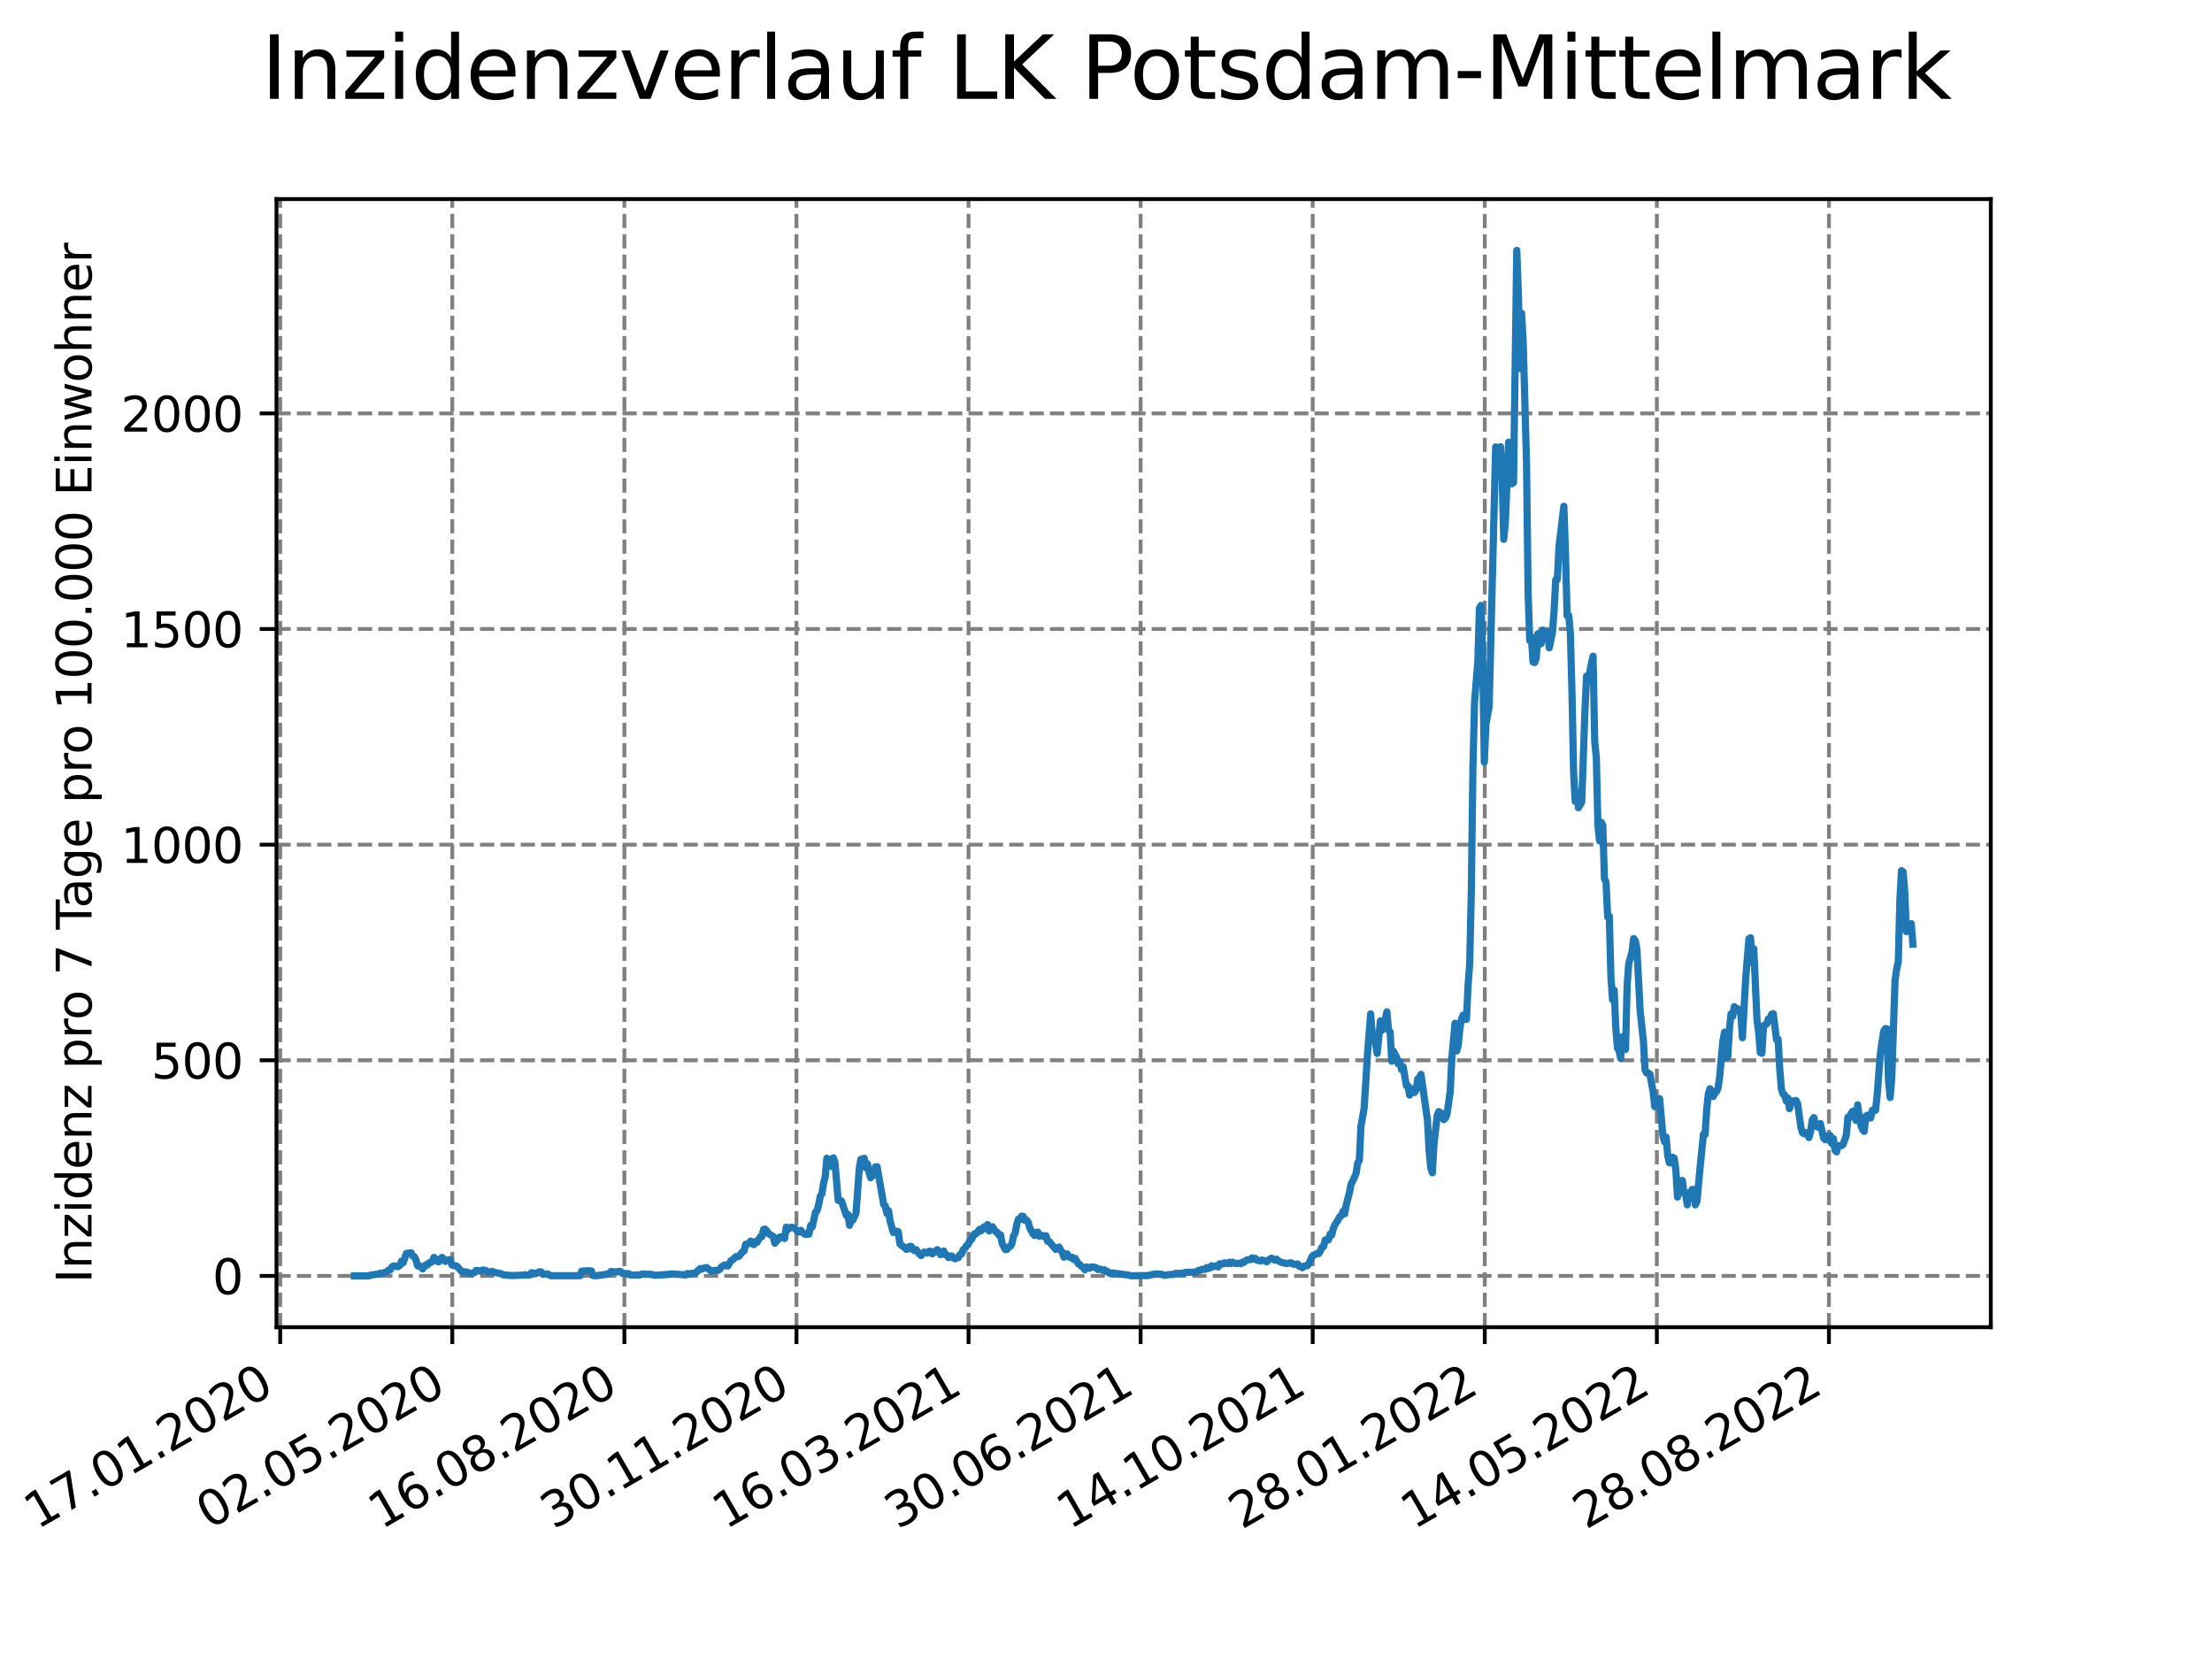 <?xml version="1.0" encoding="utf-8" standalone="no"?>
<!DOCTYPE svg PUBLIC "-//W3C//DTD SVG 1.1//EN"
  "http://www.w3.org/Graphics/SVG/1.1/DTD/svg11.dtd">
<svg xmlns:xlink="http://www.w3.org/1999/xlink" width="460.8pt" height="345.6pt" viewBox="0 0 460.8 345.6" xmlns="http://www.w3.org/2000/svg" version="1.1">
 <defs>
  <style type="text/css">*{stroke-linejoin: round; stroke-linecap: butt}</style>
 </defs>
 <g id="figure_1">
  <g id="patch_1">
   <path d="M 0 345.6 
L 460.8 345.6 
L 460.8 0 
L 0 0 
z
" style="fill: #ffffff"/>
  </g>
  <g id="axes_1">
   <g id="patch_2">
    <path d="M 57.6 276.48 
L 414.72 276.48 
L 414.72 41.472 
L 57.6 41.472 
z
" style="fill: #ffffff"/>
   </g>
   <g id="matplotlib.axis_1">
    <g id="xtick_1">
     <g id="line2d_1">
      <path d="M 58.375 276.48 
L 58.375 41.472 
" clip-path="url(#p94dbc2391d)" style="fill: none; stroke-dasharray: 2.96,1.28; stroke-dashoffset: 0; stroke: #808080; stroke-width: 0.8"/>
     </g>
     <g id="line2d_2">
      <defs>
       <path id="m04dbd9a370" d="M 0 0 
L 0 3.5 
" style="stroke: #000000; stroke-width: 0.8"/>
      </defs>
      <g>
       <use xlink:href="#m04dbd9a370" x="58.375" y="276.48" style="stroke: #000000; stroke-width: 0.8"/>
      </g>
     </g>
     <g id="text_1">
      <!-- 17.01.2020 -->
      <g transform="translate(7.75 318.689) rotate(-30) scale(0.1 -0.1)">
       <defs>
        <path id="DejaVuSans-31" d="M 794 531 
L 1825 531 
L 1825 4091 
L 703 3866 
L 703 4441 
L 1819 4666 
L 2450 4666 
L 2450 531 
L 3481 531 
L 3481 0 
L 794 0 
L 794 531 
z
" transform="scale(0.016)"/>
        <path id="DejaVuSans-37" d="M 525 4666 
L 3525 4666 
L 3525 4397 
L 1831 0 
L 1172 0 
L 2766 4134 
L 525 4134 
L 525 4666 
z
" transform="scale(0.016)"/>
        <path id="DejaVuSans-2e" d="M 684 794 
L 1344 794 
L 1344 0 
L 684 0 
L 684 794 
z
" transform="scale(0.016)"/>
        <path id="DejaVuSans-30" d="M 2034 4250 
Q 1547 4250 1301 3770 
Q 1056 3291 1056 2328 
Q 1056 1369 1301 889 
Q 1547 409 2034 409 
Q 2525 409 2770 889 
Q 3016 1369 3016 2328 
Q 3016 3291 2770 3770 
Q 2525 4250 2034 4250 
z
M 2034 4750 
Q 2819 4750 3233 4129 
Q 3647 3509 3647 2328 
Q 3647 1150 3233 529 
Q 2819 -91 2034 -91 
Q 1250 -91 836 529 
Q 422 1150 422 2328 
Q 422 3509 836 4129 
Q 1250 4750 2034 4750 
z
" transform="scale(0.016)"/>
        <path id="DejaVuSans-32" d="M 1228 531 
L 3431 531 
L 3431 0 
L 469 0 
L 469 531 
Q 828 903 1448 1529 
Q 2069 2156 2228 2338 
Q 2531 2678 2651 2914 
Q 2772 3150 2772 3378 
Q 2772 3750 2511 3984 
Q 2250 4219 1831 4219 
Q 1534 4219 1204 4116 
Q 875 4013 500 3803 
L 500 4441 
Q 881 4594 1212 4672 
Q 1544 4750 1819 4750 
Q 2544 4750 2975 4387 
Q 3406 4025 3406 3419 
Q 3406 3131 3298 2873 
Q 3191 2616 2906 2266 
Q 2828 2175 2409 1742 
Q 1991 1309 1228 531 
z
" transform="scale(0.016)"/>
       </defs>
       <use xlink:href="#DejaVuSans-31"/>
       <use xlink:href="#DejaVuSans-37" x="63.623"/>
       <use xlink:href="#DejaVuSans-2e" x="127.246"/>
       <use xlink:href="#DejaVuSans-30" x="159.033"/>
       <use xlink:href="#DejaVuSans-31" x="222.656"/>
       <use xlink:href="#DejaVuSans-2e" x="286.279"/>
       <use xlink:href="#DejaVuSans-32" x="318.066"/>
       <use xlink:href="#DejaVuSans-30" x="381.689"/>
       <use xlink:href="#DejaVuSans-32" x="445.312"/>
       <use xlink:href="#DejaVuSans-30" x="508.936"/>
      </g>
     </g>
    </g>
    <g id="xtick_2">
     <g id="line2d_3">
      <path d="M 94.222 276.48 
L 94.222 41.472 
" clip-path="url(#p94dbc2391d)" style="fill: none; stroke-dasharray: 2.96,1.28; stroke-dashoffset: 0; stroke: #808080; stroke-width: 0.8"/>
     </g>
     <g id="line2d_4">
      <g>
       <use xlink:href="#m04dbd9a370" x="94.222" y="276.48" style="stroke: #000000; stroke-width: 0.8"/>
      </g>
     </g>
     <g id="text_2">
      <!-- 02.05.2020 -->
      <g transform="translate(43.597 318.689) rotate(-30) scale(0.1 -0.1)">
       <defs>
        <path id="DejaVuSans-35" d="M 691 4666 
L 3169 4666 
L 3169 4134 
L 1269 4134 
L 1269 2991 
Q 1406 3038 1543 3061 
Q 1681 3084 1819 3084 
Q 2600 3084 3056 2656 
Q 3513 2228 3513 1497 
Q 3513 744 3044 326 
Q 2575 -91 1722 -91 
Q 1428 -91 1123 -41 
Q 819 9 494 109 
L 494 744 
Q 775 591 1075 516 
Q 1375 441 1709 441 
Q 2250 441 2565 725 
Q 2881 1009 2881 1497 
Q 2881 1984 2565 2268 
Q 2250 2553 1709 2553 
Q 1456 2553 1204 2497 
Q 953 2441 691 2322 
L 691 4666 
z
" transform="scale(0.016)"/>
       </defs>
       <use xlink:href="#DejaVuSans-30"/>
       <use xlink:href="#DejaVuSans-32" x="63.623"/>
       <use xlink:href="#DejaVuSans-2e" x="127.246"/>
       <use xlink:href="#DejaVuSans-30" x="159.033"/>
       <use xlink:href="#DejaVuSans-35" x="222.656"/>
       <use xlink:href="#DejaVuSans-2e" x="286.279"/>
       <use xlink:href="#DejaVuSans-32" x="318.066"/>
       <use xlink:href="#DejaVuSans-30" x="381.689"/>
       <use xlink:href="#DejaVuSans-32" x="445.312"/>
       <use xlink:href="#DejaVuSans-30" x="508.936"/>
      </g>
     </g>
    </g>
    <g id="xtick_3">
     <g id="line2d_5">
      <path d="M 130.07 276.48 
L 130.07 41.472 
" clip-path="url(#p94dbc2391d)" style="fill: none; stroke-dasharray: 2.96,1.28; stroke-dashoffset: 0; stroke: #808080; stroke-width: 0.8"/>
     </g>
     <g id="line2d_6">
      <g>
       <use xlink:href="#m04dbd9a370" x="130.07" y="276.48" style="stroke: #000000; stroke-width: 0.8"/>
      </g>
     </g>
     <g id="text_3">
      <!-- 16.08.2020 -->
      <g transform="translate(79.444 318.689) rotate(-30) scale(0.1 -0.1)">
       <defs>
        <path id="DejaVuSans-36" d="M 2113 2584 
Q 1688 2584 1439 2293 
Q 1191 2003 1191 1497 
Q 1191 994 1439 701 
Q 1688 409 2113 409 
Q 2538 409 2786 701 
Q 3034 994 3034 1497 
Q 3034 2003 2786 2293 
Q 2538 2584 2113 2584 
z
M 3366 4563 
L 3366 3988 
Q 3128 4100 2886 4159 
Q 2644 4219 2406 4219 
Q 1781 4219 1451 3797 
Q 1122 3375 1075 2522 
Q 1259 2794 1537 2939 
Q 1816 3084 2150 3084 
Q 2853 3084 3261 2657 
Q 3669 2231 3669 1497 
Q 3669 778 3244 343 
Q 2819 -91 2113 -91 
Q 1303 -91 875 529 
Q 447 1150 447 2328 
Q 447 3434 972 4092 
Q 1497 4750 2381 4750 
Q 2619 4750 2861 4703 
Q 3103 4656 3366 4563 
z
" transform="scale(0.016)"/>
        <path id="DejaVuSans-38" d="M 2034 2216 
Q 1584 2216 1326 1975 
Q 1069 1734 1069 1313 
Q 1069 891 1326 650 
Q 1584 409 2034 409 
Q 2484 409 2743 651 
Q 3003 894 3003 1313 
Q 3003 1734 2745 1975 
Q 2488 2216 2034 2216 
z
M 1403 2484 
Q 997 2584 770 2862 
Q 544 3141 544 3541 
Q 544 4100 942 4425 
Q 1341 4750 2034 4750 
Q 2731 4750 3128 4425 
Q 3525 4100 3525 3541 
Q 3525 3141 3298 2862 
Q 3072 2584 2669 2484 
Q 3125 2378 3379 2068 
Q 3634 1759 3634 1313 
Q 3634 634 3220 271 
Q 2806 -91 2034 -91 
Q 1263 -91 848 271 
Q 434 634 434 1313 
Q 434 1759 690 2068 
Q 947 2378 1403 2484 
z
M 1172 3481 
Q 1172 3119 1398 2916 
Q 1625 2713 2034 2713 
Q 2441 2713 2670 2916 
Q 2900 3119 2900 3481 
Q 2900 3844 2670 4047 
Q 2441 4250 2034 4250 
Q 1625 4250 1398 4047 
Q 1172 3844 1172 3481 
z
" transform="scale(0.016)"/>
       </defs>
       <use xlink:href="#DejaVuSans-31"/>
       <use xlink:href="#DejaVuSans-36" x="63.623"/>
       <use xlink:href="#DejaVuSans-2e" x="127.246"/>
       <use xlink:href="#DejaVuSans-30" x="159.033"/>
       <use xlink:href="#DejaVuSans-38" x="222.656"/>
       <use xlink:href="#DejaVuSans-2e" x="286.279"/>
       <use xlink:href="#DejaVuSans-32" x="318.066"/>
       <use xlink:href="#DejaVuSans-30" x="381.689"/>
       <use xlink:href="#DejaVuSans-32" x="445.312"/>
       <use xlink:href="#DejaVuSans-30" x="508.936"/>
      </g>
     </g>
    </g>
    <g id="xtick_4">
     <g id="line2d_7">
      <path d="M 165.917 276.48 
L 165.917 41.472 
" clip-path="url(#p94dbc2391d)" style="fill: none; stroke-dasharray: 2.96,1.28; stroke-dashoffset: 0; stroke: #808080; stroke-width: 0.8"/>
     </g>
     <g id="line2d_8">
      <g>
       <use xlink:href="#m04dbd9a370" x="165.917" y="276.48" style="stroke: #000000; stroke-width: 0.8"/>
      </g>
     </g>
     <g id="text_4">
      <!-- 30.11.2020 -->
      <g transform="translate(115.292 318.689) rotate(-30) scale(0.1 -0.1)">
       <defs>
        <path id="DejaVuSans-33" d="M 2597 2516 
Q 3050 2419 3304 2112 
Q 3559 1806 3559 1356 
Q 3559 666 3084 287 
Q 2609 -91 1734 -91 
Q 1441 -91 1130 -33 
Q 819 25 488 141 
L 488 750 
Q 750 597 1062 519 
Q 1375 441 1716 441 
Q 2309 441 2620 675 
Q 2931 909 2931 1356 
Q 2931 1769 2642 2001 
Q 2353 2234 1838 2234 
L 1294 2234 
L 1294 2753 
L 1863 2753 
Q 2328 2753 2575 2939 
Q 2822 3125 2822 3475 
Q 2822 3834 2567 4026 
Q 2313 4219 1838 4219 
Q 1578 4219 1281 4162 
Q 984 4106 628 3988 
L 628 4550 
Q 988 4650 1302 4700 
Q 1616 4750 1894 4750 
Q 2613 4750 3031 4423 
Q 3450 4097 3450 3541 
Q 3450 3153 3228 2886 
Q 3006 2619 2597 2516 
z
" transform="scale(0.016)"/>
       </defs>
       <use xlink:href="#DejaVuSans-33"/>
       <use xlink:href="#DejaVuSans-30" x="63.623"/>
       <use xlink:href="#DejaVuSans-2e" x="127.246"/>
       <use xlink:href="#DejaVuSans-31" x="159.033"/>
       <use xlink:href="#DejaVuSans-31" x="222.656"/>
       <use xlink:href="#DejaVuSans-2e" x="286.279"/>
       <use xlink:href="#DejaVuSans-32" x="318.066"/>
       <use xlink:href="#DejaVuSans-30" x="381.689"/>
       <use xlink:href="#DejaVuSans-32" x="445.312"/>
       <use xlink:href="#DejaVuSans-30" x="508.936"/>
      </g>
     </g>
    </g>
    <g id="xtick_5">
     <g id="line2d_9">
      <path d="M 201.764 276.48 
L 201.764 41.472 
" clip-path="url(#p94dbc2391d)" style="fill: none; stroke-dasharray: 2.96,1.28; stroke-dashoffset: 0; stroke: #808080; stroke-width: 0.8"/>
     </g>
     <g id="line2d_10">
      <g>
       <use xlink:href="#m04dbd9a370" x="201.764" y="276.48" style="stroke: #000000; stroke-width: 0.8"/>
      </g>
     </g>
     <g id="text_5">
      <!-- 16.03.2021 -->
      <g transform="translate(151.139 318.689) rotate(-30) scale(0.1 -0.1)">
       <use xlink:href="#DejaVuSans-31"/>
       <use xlink:href="#DejaVuSans-36" x="63.623"/>
       <use xlink:href="#DejaVuSans-2e" x="127.246"/>
       <use xlink:href="#DejaVuSans-30" x="159.033"/>
       <use xlink:href="#DejaVuSans-33" x="222.656"/>
       <use xlink:href="#DejaVuSans-2e" x="286.279"/>
       <use xlink:href="#DejaVuSans-32" x="318.066"/>
       <use xlink:href="#DejaVuSans-30" x="381.689"/>
       <use xlink:href="#DejaVuSans-32" x="445.312"/>
       <use xlink:href="#DejaVuSans-31" x="508.936"/>
      </g>
     </g>
    </g>
    <g id="xtick_6">
     <g id="line2d_11">
      <path d="M 237.611 276.48 
L 237.611 41.472 
" clip-path="url(#p94dbc2391d)" style="fill: none; stroke-dasharray: 2.96,1.28; stroke-dashoffset: 0; stroke: #808080; stroke-width: 0.8"/>
     </g>
     <g id="line2d_12">
      <g>
       <use xlink:href="#m04dbd9a370" x="237.611" y="276.48" style="stroke: #000000; stroke-width: 0.8"/>
      </g>
     </g>
     <g id="text_6">
      <!-- 30.06.2021 -->
      <g transform="translate(186.986 318.689) rotate(-30) scale(0.1 -0.1)">
       <use xlink:href="#DejaVuSans-33"/>
       <use xlink:href="#DejaVuSans-30" x="63.623"/>
       <use xlink:href="#DejaVuSans-2e" x="127.246"/>
       <use xlink:href="#DejaVuSans-30" x="159.033"/>
       <use xlink:href="#DejaVuSans-36" x="222.656"/>
       <use xlink:href="#DejaVuSans-2e" x="286.279"/>
       <use xlink:href="#DejaVuSans-32" x="318.066"/>
       <use xlink:href="#DejaVuSans-30" x="381.689"/>
       <use xlink:href="#DejaVuSans-32" x="445.312"/>
       <use xlink:href="#DejaVuSans-31" x="508.936"/>
      </g>
     </g>
    </g>
    <g id="xtick_7">
     <g id="line2d_13">
      <path d="M 273.459 276.48 
L 273.459 41.472 
" clip-path="url(#p94dbc2391d)" style="fill: none; stroke-dasharray: 2.96,1.28; stroke-dashoffset: 0; stroke: #808080; stroke-width: 0.8"/>
     </g>
     <g id="line2d_14">
      <g>
       <use xlink:href="#m04dbd9a370" x="273.459" y="276.48" style="stroke: #000000; stroke-width: 0.8"/>
      </g>
     </g>
     <g id="text_7">
      <!-- 14.10.2021 -->
      <g transform="translate(222.833 318.689) rotate(-30) scale(0.1 -0.1)">
       <defs>
        <path id="DejaVuSans-34" d="M 2419 4116 
L 825 1625 
L 2419 1625 
L 2419 4116 
z
M 2253 4666 
L 3047 4666 
L 3047 1625 
L 3713 1625 
L 3713 1100 
L 3047 1100 
L 3047 0 
L 2419 0 
L 2419 1100 
L 313 1100 
L 313 1709 
L 2253 4666 
z
" transform="scale(0.016)"/>
       </defs>
       <use xlink:href="#DejaVuSans-31"/>
       <use xlink:href="#DejaVuSans-34" x="63.623"/>
       <use xlink:href="#DejaVuSans-2e" x="127.246"/>
       <use xlink:href="#DejaVuSans-31" x="159.033"/>
       <use xlink:href="#DejaVuSans-30" x="222.656"/>
       <use xlink:href="#DejaVuSans-2e" x="286.279"/>
       <use xlink:href="#DejaVuSans-32" x="318.066"/>
       <use xlink:href="#DejaVuSans-30" x="381.689"/>
       <use xlink:href="#DejaVuSans-32" x="445.312"/>
       <use xlink:href="#DejaVuSans-31" x="508.936"/>
      </g>
     </g>
    </g>
    <g id="xtick_8">
     <g id="line2d_15">
      <path d="M 309.306 276.48 
L 309.306 41.472 
" clip-path="url(#p94dbc2391d)" style="fill: none; stroke-dasharray: 2.96,1.28; stroke-dashoffset: 0; stroke: #808080; stroke-width: 0.8"/>
     </g>
     <g id="line2d_16">
      <g>
       <use xlink:href="#m04dbd9a370" x="309.306" y="276.48" style="stroke: #000000; stroke-width: 0.8"/>
      </g>
     </g>
     <g id="text_8">
      <!-- 28.01.2022 -->
      <g transform="translate(258.681 318.689) rotate(-30) scale(0.1 -0.1)">
       <use xlink:href="#DejaVuSans-32"/>
       <use xlink:href="#DejaVuSans-38" x="63.623"/>
       <use xlink:href="#DejaVuSans-2e" x="127.246"/>
       <use xlink:href="#DejaVuSans-30" x="159.033"/>
       <use xlink:href="#DejaVuSans-31" x="222.656"/>
       <use xlink:href="#DejaVuSans-2e" x="286.279"/>
       <use xlink:href="#DejaVuSans-32" x="318.066"/>
       <use xlink:href="#DejaVuSans-30" x="381.689"/>
       <use xlink:href="#DejaVuSans-32" x="445.312"/>
       <use xlink:href="#DejaVuSans-32" x="508.936"/>
      </g>
     </g>
    </g>
    <g id="xtick_9">
     <g id="line2d_17">
      <path d="M 345.153 276.48 
L 345.153 41.472 
" clip-path="url(#p94dbc2391d)" style="fill: none; stroke-dasharray: 2.96,1.28; stroke-dashoffset: 0; stroke: #808080; stroke-width: 0.8"/>
     </g>
     <g id="line2d_18">
      <g>
       <use xlink:href="#m04dbd9a370" x="345.153" y="276.48" style="stroke: #000000; stroke-width: 0.8"/>
      </g>
     </g>
     <g id="text_9">
      <!-- 14.05.2022 -->
      <g transform="translate(294.528 318.689) rotate(-30) scale(0.1 -0.1)">
       <use xlink:href="#DejaVuSans-31"/>
       <use xlink:href="#DejaVuSans-34" x="63.623"/>
       <use xlink:href="#DejaVuSans-2e" x="127.246"/>
       <use xlink:href="#DejaVuSans-30" x="159.033"/>
       <use xlink:href="#DejaVuSans-35" x="222.656"/>
       <use xlink:href="#DejaVuSans-2e" x="286.279"/>
       <use xlink:href="#DejaVuSans-32" x="318.066"/>
       <use xlink:href="#DejaVuSans-30" x="381.689"/>
       <use xlink:href="#DejaVuSans-32" x="445.312"/>
       <use xlink:href="#DejaVuSans-32" x="508.936"/>
      </g>
     </g>
    </g>
    <g id="xtick_10">
     <g id="line2d_19">
      <path d="M 381 276.48 
L 381 41.472 
" clip-path="url(#p94dbc2391d)" style="fill: none; stroke-dasharray: 2.96,1.28; stroke-dashoffset: 0; stroke: #808080; stroke-width: 0.8"/>
     </g>
     <g id="line2d_20">
      <g>
       <use xlink:href="#m04dbd9a370" x="381" y="276.48" style="stroke: #000000; stroke-width: 0.8"/>
      </g>
     </g>
     <g id="text_10">
      <!-- 28.08.2022 -->
      <g transform="translate(330.375 318.689) rotate(-30) scale(0.1 -0.1)">
       <use xlink:href="#DejaVuSans-32"/>
       <use xlink:href="#DejaVuSans-38" x="63.623"/>
       <use xlink:href="#DejaVuSans-2e" x="127.246"/>
       <use xlink:href="#DejaVuSans-30" x="159.033"/>
       <use xlink:href="#DejaVuSans-38" x="222.656"/>
       <use xlink:href="#DejaVuSans-2e" x="286.279"/>
       <use xlink:href="#DejaVuSans-32" x="318.066"/>
       <use xlink:href="#DejaVuSans-30" x="381.689"/>
       <use xlink:href="#DejaVuSans-32" x="445.312"/>
       <use xlink:href="#DejaVuSans-32" x="508.936"/>
      </g>
     </g>
    </g>
   </g>
   <g id="matplotlib.axis_2">
    <g id="ytick_1">
     <g id="line2d_21">
      <path d="M 57.6 265.798 
L 414.72 265.798 
" clip-path="url(#p94dbc2391d)" style="fill: none; stroke-dasharray: 2.96,1.28; stroke-dashoffset: 0; stroke: #808080; stroke-width: 0.8"/>
     </g>
     <g id="line2d_22">
      <defs>
       <path id="m3bdb8d9989" d="M 0 0 
L -3.5 0 
" style="stroke: #000000; stroke-width: 0.8"/>
      </defs>
      <g>
       <use xlink:href="#m3bdb8d9989" x="57.6" y="265.798" style="stroke: #000000; stroke-width: 0.8"/>
      </g>
     </g>
     <g id="text_11">
      <!-- 0 -->
      <g transform="translate(44.237 269.597) scale(0.1 -0.1)">
       <use xlink:href="#DejaVuSans-30"/>
      </g>
     </g>
    </g>
    <g id="ytick_2">
     <g id="line2d_23">
      <path d="M 57.6 220.877 
L 414.72 220.877 
" clip-path="url(#p94dbc2391d)" style="fill: none; stroke-dasharray: 2.96,1.28; stroke-dashoffset: 0; stroke: #808080; stroke-width: 0.8"/>
     </g>
     <g id="line2d_24">
      <g>
       <use xlink:href="#m3bdb8d9989" x="57.6" y="220.877" style="stroke: #000000; stroke-width: 0.8"/>
      </g>
     </g>
     <g id="text_12">
      <!-- 500 -->
      <g transform="translate(31.512 224.677) scale(0.1 -0.1)">
       <use xlink:href="#DejaVuSans-35"/>
       <use xlink:href="#DejaVuSans-30" x="63.623"/>
       <use xlink:href="#DejaVuSans-30" x="127.246"/>
      </g>
     </g>
    </g>
    <g id="ytick_3">
     <g id="line2d_25">
      <path d="M 57.6 175.957 
L 414.72 175.957 
" clip-path="url(#p94dbc2391d)" style="fill: none; stroke-dasharray: 2.96,1.28; stroke-dashoffset: 0; stroke: #808080; stroke-width: 0.8"/>
     </g>
     <g id="line2d_26">
      <g>
       <use xlink:href="#m3bdb8d9989" x="57.6" y="175.957" style="stroke: #000000; stroke-width: 0.8"/>
      </g>
     </g>
     <g id="text_13">
      <!-- 1000 -->
      <g transform="translate(25.15 179.756) scale(0.1 -0.1)">
       <use xlink:href="#DejaVuSans-31"/>
       <use xlink:href="#DejaVuSans-30" x="63.623"/>
       <use xlink:href="#DejaVuSans-30" x="127.246"/>
       <use xlink:href="#DejaVuSans-30" x="190.869"/>
      </g>
     </g>
    </g>
    <g id="ytick_4">
     <g id="line2d_27">
      <path d="M 57.6 131.037 
L 414.72 131.037 
" clip-path="url(#p94dbc2391d)" style="fill: none; stroke-dasharray: 2.96,1.28; stroke-dashoffset: 0; stroke: #808080; stroke-width: 0.8"/>
     </g>
     <g id="line2d_28">
      <g>
       <use xlink:href="#m3bdb8d9989" x="57.6" y="131.037" style="stroke: #000000; stroke-width: 0.8"/>
      </g>
     </g>
     <g id="text_14">
      <!-- 1500 -->
      <g transform="translate(25.15 134.836) scale(0.1 -0.1)">
       <use xlink:href="#DejaVuSans-31"/>
       <use xlink:href="#DejaVuSans-35" x="63.623"/>
       <use xlink:href="#DejaVuSans-30" x="127.246"/>
       <use xlink:href="#DejaVuSans-30" x="190.869"/>
      </g>
     </g>
    </g>
    <g id="ytick_5">
     <g id="line2d_29">
      <path d="M 57.6 86.116 
L 414.72 86.116 
" clip-path="url(#p94dbc2391d)" style="fill: none; stroke-dasharray: 2.96,1.28; stroke-dashoffset: 0; stroke: #808080; stroke-width: 0.8"/>
     </g>
     <g id="line2d_30">
      <g>
       <use xlink:href="#m3bdb8d9989" x="57.6" y="86.116" style="stroke: #000000; stroke-width: 0.8"/>
      </g>
     </g>
     <g id="text_15">
      <!-- 2000 -->
      <g transform="translate(25.15 89.916) scale(0.1 -0.1)">
       <use xlink:href="#DejaVuSans-32"/>
       <use xlink:href="#DejaVuSans-30" x="63.623"/>
       <use xlink:href="#DejaVuSans-30" x="127.246"/>
       <use xlink:href="#DejaVuSans-30" x="190.869"/>
      </g>
     </g>
    </g>
    <g id="text_16">
     <!-- Inzidenz pro 7 Tage pro 100.000 Einwohner -->
     <g transform="translate(19.07 267.301) rotate(-90) scale(0.1 -0.1)">
      <defs>
       <path id="DejaVuSans-49" d="M 628 4666 
L 1259 4666 
L 1259 0 
L 628 0 
L 628 4666 
z
" transform="scale(0.016)"/>
       <path id="DejaVuSans-6e" d="M 3513 2113 
L 3513 0 
L 2938 0 
L 2938 2094 
Q 2938 2591 2744 2837 
Q 2550 3084 2163 3084 
Q 1697 3084 1428 2787 
Q 1159 2491 1159 1978 
L 1159 0 
L 581 0 
L 581 3500 
L 1159 3500 
L 1159 2956 
Q 1366 3272 1645 3428 
Q 1925 3584 2291 3584 
Q 2894 3584 3203 3211 
Q 3513 2838 3513 2113 
z
" transform="scale(0.016)"/>
       <path id="DejaVuSans-7a" d="M 353 3500 
L 3084 3500 
L 3084 2975 
L 922 459 
L 3084 459 
L 3084 0 
L 275 0 
L 275 525 
L 2438 3041 
L 353 3041 
L 353 3500 
z
" transform="scale(0.016)"/>
       <path id="DejaVuSans-69" d="M 603 3500 
L 1178 3500 
L 1178 0 
L 603 0 
L 603 3500 
z
M 603 4863 
L 1178 4863 
L 1178 4134 
L 603 4134 
L 603 4863 
z
" transform="scale(0.016)"/>
       <path id="DejaVuSans-64" d="M 2906 2969 
L 2906 4863 
L 3481 4863 
L 3481 0 
L 2906 0 
L 2906 525 
Q 2725 213 2448 61 
Q 2172 -91 1784 -91 
Q 1150 -91 751 415 
Q 353 922 353 1747 
Q 353 2572 751 3078 
Q 1150 3584 1784 3584 
Q 2172 3584 2448 3432 
Q 2725 3281 2906 2969 
z
M 947 1747 
Q 947 1113 1208 752 
Q 1469 391 1925 391 
Q 2381 391 2643 752 
Q 2906 1113 2906 1747 
Q 2906 2381 2643 2742 
Q 2381 3103 1925 3103 
Q 1469 3103 1208 2742 
Q 947 2381 947 1747 
z
" transform="scale(0.016)"/>
       <path id="DejaVuSans-65" d="M 3597 1894 
L 3597 1613 
L 953 1613 
Q 991 1019 1311 708 
Q 1631 397 2203 397 
Q 2534 397 2845 478 
Q 3156 559 3463 722 
L 3463 178 
Q 3153 47 2828 -22 
Q 2503 -91 2169 -91 
Q 1331 -91 842 396 
Q 353 884 353 1716 
Q 353 2575 817 3079 
Q 1281 3584 2069 3584 
Q 2775 3584 3186 3129 
Q 3597 2675 3597 1894 
z
M 3022 2063 
Q 3016 2534 2758 2815 
Q 2500 3097 2075 3097 
Q 1594 3097 1305 2825 
Q 1016 2553 972 2059 
L 3022 2063 
z
" transform="scale(0.016)"/>
       <path id="DejaVuSans-20" transform="scale(0.016)"/>
       <path id="DejaVuSans-70" d="M 1159 525 
L 1159 -1331 
L 581 -1331 
L 581 3500 
L 1159 3500 
L 1159 2969 
Q 1341 3281 1617 3432 
Q 1894 3584 2278 3584 
Q 2916 3584 3314 3078 
Q 3713 2572 3713 1747 
Q 3713 922 3314 415 
Q 2916 -91 2278 -91 
Q 1894 -91 1617 61 
Q 1341 213 1159 525 
z
M 3116 1747 
Q 3116 2381 2855 2742 
Q 2594 3103 2138 3103 
Q 1681 3103 1420 2742 
Q 1159 2381 1159 1747 
Q 1159 1113 1420 752 
Q 1681 391 2138 391 
Q 2594 391 2855 752 
Q 3116 1113 3116 1747 
z
" transform="scale(0.016)"/>
       <path id="DejaVuSans-72" d="M 2631 2963 
Q 2534 3019 2420 3045 
Q 2306 3072 2169 3072 
Q 1681 3072 1420 2755 
Q 1159 2438 1159 1844 
L 1159 0 
L 581 0 
L 581 3500 
L 1159 3500 
L 1159 2956 
Q 1341 3275 1631 3429 
Q 1922 3584 2338 3584 
Q 2397 3584 2469 3576 
Q 2541 3569 2628 3553 
L 2631 2963 
z
" transform="scale(0.016)"/>
       <path id="DejaVuSans-6f" d="M 1959 3097 
Q 1497 3097 1228 2736 
Q 959 2375 959 1747 
Q 959 1119 1226 758 
Q 1494 397 1959 397 
Q 2419 397 2687 759 
Q 2956 1122 2956 1747 
Q 2956 2369 2687 2733 
Q 2419 3097 1959 3097 
z
M 1959 3584 
Q 2709 3584 3137 3096 
Q 3566 2609 3566 1747 
Q 3566 888 3137 398 
Q 2709 -91 1959 -91 
Q 1206 -91 779 398 
Q 353 888 353 1747 
Q 353 2609 779 3096 
Q 1206 3584 1959 3584 
z
" transform="scale(0.016)"/>
       <path id="DejaVuSans-54" d="M -19 4666 
L 3928 4666 
L 3928 4134 
L 2272 4134 
L 2272 0 
L 1638 0 
L 1638 4134 
L -19 4134 
L -19 4666 
z
" transform="scale(0.016)"/>
       <path id="DejaVuSans-61" d="M 2194 1759 
Q 1497 1759 1228 1600 
Q 959 1441 959 1056 
Q 959 750 1161 570 
Q 1363 391 1709 391 
Q 2188 391 2477 730 
Q 2766 1069 2766 1631 
L 2766 1759 
L 2194 1759 
z
M 3341 1997 
L 3341 0 
L 2766 0 
L 2766 531 
Q 2569 213 2275 61 
Q 1981 -91 1556 -91 
Q 1019 -91 701 211 
Q 384 513 384 1019 
Q 384 1609 779 1909 
Q 1175 2209 1959 2209 
L 2766 2209 
L 2766 2266 
Q 2766 2663 2505 2880 
Q 2244 3097 1772 3097 
Q 1472 3097 1187 3025 
Q 903 2953 641 2809 
L 641 3341 
Q 956 3463 1253 3523 
Q 1550 3584 1831 3584 
Q 2591 3584 2966 3190 
Q 3341 2797 3341 1997 
z
" transform="scale(0.016)"/>
       <path id="DejaVuSans-67" d="M 2906 1791 
Q 2906 2416 2648 2759 
Q 2391 3103 1925 3103 
Q 1463 3103 1205 2759 
Q 947 2416 947 1791 
Q 947 1169 1205 825 
Q 1463 481 1925 481 
Q 2391 481 2648 825 
Q 2906 1169 2906 1791 
z
M 3481 434 
Q 3481 -459 3084 -895 
Q 2688 -1331 1869 -1331 
Q 1566 -1331 1297 -1286 
Q 1028 -1241 775 -1147 
L 775 -588 
Q 1028 -725 1275 -790 
Q 1522 -856 1778 -856 
Q 2344 -856 2625 -561 
Q 2906 -266 2906 331 
L 2906 616 
Q 2728 306 2450 153 
Q 2172 0 1784 0 
Q 1141 0 747 490 
Q 353 981 353 1791 
Q 353 2603 747 3093 
Q 1141 3584 1784 3584 
Q 2172 3584 2450 3431 
Q 2728 3278 2906 2969 
L 2906 3500 
L 3481 3500 
L 3481 434 
z
" transform="scale(0.016)"/>
       <path id="DejaVuSans-45" d="M 628 4666 
L 3578 4666 
L 3578 4134 
L 1259 4134 
L 1259 2753 
L 3481 2753 
L 3481 2222 
L 1259 2222 
L 1259 531 
L 3634 531 
L 3634 0 
L 628 0 
L 628 4666 
z
" transform="scale(0.016)"/>
       <path id="DejaVuSans-77" d="M 269 3500 
L 844 3500 
L 1563 769 
L 2278 3500 
L 2956 3500 
L 3675 769 
L 4391 3500 
L 4966 3500 
L 4050 0 
L 3372 0 
L 2619 2869 
L 1863 0 
L 1184 0 
L 269 3500 
z
" transform="scale(0.016)"/>
       <path id="DejaVuSans-68" d="M 3513 2113 
L 3513 0 
L 2938 0 
L 2938 2094 
Q 2938 2591 2744 2837 
Q 2550 3084 2163 3084 
Q 1697 3084 1428 2787 
Q 1159 2491 1159 1978 
L 1159 0 
L 581 0 
L 581 4863 
L 1159 4863 
L 1159 2956 
Q 1366 3272 1645 3428 
Q 1925 3584 2291 3584 
Q 2894 3584 3203 3211 
Q 3513 2838 3513 2113 
z
" transform="scale(0.016)"/>
      </defs>
      <use xlink:href="#DejaVuSans-49"/>
      <use xlink:href="#DejaVuSans-6e" x="29.492"/>
      <use xlink:href="#DejaVuSans-7a" x="92.871"/>
      <use xlink:href="#DejaVuSans-69" x="145.361"/>
      <use xlink:href="#DejaVuSans-64" x="173.145"/>
      <use xlink:href="#DejaVuSans-65" x="236.621"/>
      <use xlink:href="#DejaVuSans-6e" x="298.145"/>
      <use xlink:href="#DejaVuSans-7a" x="361.523"/>
      <use xlink:href="#DejaVuSans-20" x="414.014"/>
      <use xlink:href="#DejaVuSans-70" x="445.801"/>
      <use xlink:href="#DejaVuSans-72" x="509.277"/>
      <use xlink:href="#DejaVuSans-6f" x="548.141"/>
      <use xlink:href="#DejaVuSans-20" x="609.322"/>
      <use xlink:href="#DejaVuSans-37" x="641.109"/>
      <use xlink:href="#DejaVuSans-20" x="704.732"/>
      <use xlink:href="#DejaVuSans-54" x="736.52"/>
      <use xlink:href="#DejaVuSans-61" x="781.104"/>
      <use xlink:href="#DejaVuSans-67" x="842.383"/>
      <use xlink:href="#DejaVuSans-65" x="905.859"/>
      <use xlink:href="#DejaVuSans-20" x="967.383"/>
      <use xlink:href="#DejaVuSans-70" x="999.17"/>
      <use xlink:href="#DejaVuSans-72" x="1062.646"/>
      <use xlink:href="#DejaVuSans-6f" x="1101.51"/>
      <use xlink:href="#DejaVuSans-20" x="1162.691"/>
      <use xlink:href="#DejaVuSans-31" x="1194.479"/>
      <use xlink:href="#DejaVuSans-30" x="1258.102"/>
      <use xlink:href="#DejaVuSans-30" x="1321.725"/>
      <use xlink:href="#DejaVuSans-2e" x="1385.348"/>
      <use xlink:href="#DejaVuSans-30" x="1417.135"/>
      <use xlink:href="#DejaVuSans-30" x="1480.758"/>
      <use xlink:href="#DejaVuSans-30" x="1544.381"/>
      <use xlink:href="#DejaVuSans-20" x="1608.004"/>
      <use xlink:href="#DejaVuSans-45" x="1639.791"/>
      <use xlink:href="#DejaVuSans-69" x="1702.975"/>
      <use xlink:href="#DejaVuSans-6e" x="1730.758"/>
      <use xlink:href="#DejaVuSans-77" x="1794.137"/>
      <use xlink:href="#DejaVuSans-6f" x="1875.924"/>
      <use xlink:href="#DejaVuSans-68" x="1937.105"/>
      <use xlink:href="#DejaVuSans-6e" x="2000.484"/>
      <use xlink:href="#DejaVuSans-65" x="2063.863"/>
      <use xlink:href="#DejaVuSans-72" x="2125.387"/>
     </g>
    </g>
   </g>
   <g id="line2d_31">
    <path d="M 73.833 265.798 
L 76.876 265.798 
L 77.215 265.632 
L 78.905 265.383 
L 79.244 265.217 
L 79.582 265.259 
L 80.596 264.927 
L 80.935 264.595 
L 81.273 264.553 
L 81.611 263.973 
L 81.949 263.724 
L 82.287 263.724 
L 82.625 263.848 
L 82.964 263.848 
L 83.302 263.599 
L 83.64 262.728 
L 83.978 263.06 
L 84.655 261.11 
L 85.669 260.986 
L 86.007 261.691 
L 86.345 261.815 
L 86.684 262.562 
L 87.022 263.724 
L 87.698 263.807 
L 88.036 264.346 
L 88.713 263.475 
L 89.051 263.516 
L 89.389 263.06 
L 89.727 263.018 
L 90.065 262.728 
L 90.404 261.94 
L 91.08 262.769 
L 91.418 262.852 
L 91.756 262.189 
L 92.095 261.94 
L 92.771 262.769 
L 93.109 262.479 
L 93.785 262.396 
L 94.124 263.475 
L 94.462 263.641 
L 95.138 263.724 
L 96.153 264.844 
L 96.491 264.885 
L 96.829 265.051 
L 97.167 264.968 
L 98.182 265.3 
L 98.858 265.093 
L 99.196 264.636 
L 100.211 264.802 
L 100.549 264.553 
L 101.225 264.678 
L 101.564 265.01 
L 102.24 264.927 
L 102.578 264.844 
L 102.916 265.051 
L 104.269 265.3 
L 104.945 265.59 
L 106.636 265.715 
L 109.004 265.632 
L 109.342 265.549 
L 110.018 265.632 
L 110.356 265.59 
L 110.695 265.134 
L 111.709 265.3 
L 112.385 264.927 
L 112.724 264.968 
L 113.062 265.424 
L 114.076 265.383 
L 114.753 265.756 
L 120.84 265.756 
L 121.178 264.802 
L 122.531 264.719 
L 123.207 264.761 
L 123.545 265.715 
L 124.222 265.756 
L 126.251 265.466 
L 126.927 265.3 
L 127.265 264.885 
L 128.618 264.968 
L 128.956 264.844 
L 129.295 264.885 
L 129.633 265.259 
L 130.985 265.341 
L 131.324 265.59 
L 132 265.59 
L 133.353 265.59 
L 133.691 265.424 
L 135.72 265.466 
L 136.396 265.673 
L 137.749 265.59 
L 140.116 265.383 
L 141.807 265.507 
L 142.822 265.59 
L 143.16 265.3 
L 143.498 265.424 
L 143.836 265.3 
L 144.851 265.217 
L 145.865 264.263 
L 146.204 264.387 
L 146.542 264.18 
L 147.218 264.055 
L 148.233 264.885 
L 148.571 264.678 
L 149.585 264.636 
L 149.924 264.429 
L 150.262 263.931 
L 150.938 263.516 
L 151.276 263.682 
L 151.615 263.724 
L 152.291 262.604 
L 152.629 262.438 
L 153.305 261.774 
L 153.644 261.815 
L 153.982 261.649 
L 154.658 260.778 
L 154.996 260.612 
L 155.335 259.202 
L 156.011 259.077 
L 156.349 258.538 
L 156.687 259.077 
L 157.025 259.285 
L 157.364 258.621 
L 157.702 258.787 
L 158.378 257.667 
L 158.716 257.625 
L 159.055 256.132 
L 159.393 256.049 
L 159.731 256.381 
L 160.069 256.962 
L 161.084 257.584 
L 161.422 258.994 
L 161.76 258.497 
L 162.098 258.248 
L 162.436 257.708 
L 162.775 257.667 
L 163.451 257.999 
L 163.789 255.634 
L 164.127 256.132 
L 164.804 255.634 
L 165.48 255.8 
L 166.156 256.547 
L 166.495 256.63 
L 166.833 256.298 
L 167.171 256.754 
L 167.847 257.169 
L 168.524 257.086 
L 168.862 255.302 
L 169.2 255.593 
L 169.876 252.523 
L 170.215 252.191 
L 170.553 250.905 
L 170.891 249.163 
L 171.229 248.665 
L 171.567 246.425 
L 171.905 245.222 
L 172.244 241.281 
L 172.582 241.53 
L 172.92 242.857 
L 173.258 242.982 
L 173.596 241.198 
L 173.935 242.152 
L 174.611 250.075 
L 175.287 250.158 
L 176.302 253.187 
L 176.64 252.979 
L 176.978 255.261 
L 177.316 254.182 
L 177.655 254.182 
L 178.331 252.73 
L 179.007 243.313 
L 179.345 241.488 
L 179.684 241.613 
L 180.022 241.281 
L 180.36 243.272 
L 180.698 242.442 
L 181.036 244.226 
L 181.375 245.346 
L 181.713 244.309 
L 182.051 244.807 
L 182.389 243.064 
L 182.727 243.064 
L 184.08 250.905 
L 184.418 251.195 
L 184.756 252.813 
L 185.095 252.191 
L 185.433 254.431 
L 186.109 256.754 
L 186.447 256.671 
L 186.785 256.464 
L 187.124 256.588 
L 187.462 259.119 
L 187.8 259.451 
L 188.476 259.866 
L 188.815 260.28 
L 189.153 260.197 
L 189.491 259.658 
L 189.829 259.658 
L 190.167 260.28 
L 190.505 260.529 
L 190.844 260.322 
L 191.52 261.235 
L 191.858 261.566 
L 192.535 260.82 
L 193.211 261.027 
L 193.549 260.654 
L 193.887 260.695 
L 194.225 261.193 
L 194.564 260.737 
L 194.902 260.778 
L 195.24 260.322 
L 195.578 260.654 
L 195.916 261.359 
L 196.593 260.612 
L 196.931 261.4 
L 197.269 261.442 
L 197.607 261.981 
L 197.945 261.732 
L 198.284 261.649 
L 198.622 262.064 
L 198.96 262.23 
L 199.298 262.023 
L 199.636 261.981 
L 199.975 261.359 
L 200.313 261.235 
L 200.651 260.363 
L 200.989 260.073 
L 201.327 259.492 
L 201.665 259.285 
L 202.004 258.497 
L 202.342 258.248 
L 203.018 257.003 
L 203.356 257.003 
L 204.033 256.132 
L 204.371 256.422 
L 204.709 255.842 
L 205.047 255.551 
L 205.385 255.925 
L 205.724 255.095 
L 206.062 256.422 
L 206.4 255.759 
L 206.738 255.551 
L 207.415 256.588 
L 207.753 256.713 
L 208.091 257.294 
L 208.429 257.252 
L 208.767 259.036 
L 209.444 260.322 
L 209.782 260.28 
L 210.12 259.783 
L 210.458 259.658 
L 210.796 259.119 
L 211.135 257.459 
L 211.473 256.92 
L 211.811 255.053 
L 212.149 253.975 
L 212.487 254.016 
L 212.825 253.353 
L 213.164 253.394 
L 213.502 254.224 
L 213.84 254.141 
L 214.178 254.556 
L 214.516 255.8 
L 215.193 257.045 
L 215.531 257.377 
L 215.869 256.754 
L 216.207 256.671 
L 216.545 257.542 
L 216.884 257.377 
L 217.222 257.377 
L 217.56 257.667 
L 217.898 257.418 
L 218.236 258.58 
L 218.575 258.621 
L 219.927 260.28 
L 220.604 259.783 
L 220.942 260.446 
L 221.28 260.82 
L 221.618 261.898 
L 221.956 261.732 
L 222.295 261.193 
L 222.633 261.774 
L 222.971 261.981 
L 223.309 261.898 
L 223.647 262.355 
L 223.985 262.147 
L 224.662 263.309 
L 225 263.475 
L 225.338 263.848 
L 225.676 264.014 
L 226.015 264.512 
L 226.353 263.931 
L 226.691 264.138 
L 227.029 264.18 
L 227.367 263.931 
L 227.705 263.931 
L 228.382 264.097 
L 228.72 264.47 
L 229.058 264.387 
L 229.396 264.429 
L 229.735 264.636 
L 230.073 264.512 
L 230.411 264.885 
L 230.749 264.885 
L 231.087 265.217 
L 231.425 265.341 
L 231.764 265.176 
L 235.145 265.632 
L 235.484 265.756 
L 236.16 265.756 
L 239.204 265.715 
L 240.556 265.383 
L 241.571 265.424 
L 241.909 265.424 
L 242.585 265.673 
L 243.6 265.507 
L 244.276 265.507 
L 244.953 265.259 
L 246.305 265.259 
L 246.982 265.051 
L 249.011 265.01 
L 249.687 264.636 
L 250.025 264.636 
L 250.364 264.429 
L 251.04 264.429 
L 251.378 264.055 
L 251.716 264.263 
L 252.055 264.138 
L 252.393 263.682 
L 252.731 263.89 
L 253.407 263.682 
L 253.745 263.931 
L 254.084 263.267 
L 254.76 263.309 
L 255.098 263.06 
L 255.775 263.226 
L 256.113 262.935 
L 256.451 263.226 
L 256.789 262.935 
L 257.465 263.226 
L 258.142 263.143 
L 258.48 263.267 
L 258.818 262.935 
L 259.156 262.977 
L 259.495 262.604 
L 259.833 262.438 
L 260.509 262.396 
L 260.847 262.023 
L 261.185 262.313 
L 261.524 262.147 
L 261.862 262.521 
L 262.538 262.687 
L 262.876 262.479 
L 263.553 262.687 
L 263.891 262.852 
L 264.229 262.479 
L 264.905 262.106 
L 265.582 262.521 
L 265.92 262.313 
L 266.258 262.645 
L 267.273 263.101 
L 267.611 263.101 
L 267.949 263.226 
L 268.964 263.06 
L 269.302 263.309 
L 269.64 263.392 
L 270.316 263.309 
L 270.655 263.807 
L 270.993 263.848 
L 271.331 264.097 
L 271.669 263.724 
L 272.345 263.682 
L 272.684 263.226 
L 273.36 261.691 
L 274.375 261.11 
L 274.713 261.152 
L 275.051 260.612 
L 275.389 259.824 
L 275.727 259.7 
L 276.065 258.289 
L 276.742 258.289 
L 277.08 257.086 
L 277.418 257.294 
L 277.756 255.925 
L 278.095 255.095 
L 278.433 254.639 
L 279.109 253.436 
L 279.447 253.228 
L 279.785 252.315 
L 280.124 252.855 
L 280.462 250.946 
L 281.138 248.333 
L 281.476 246.591 
L 281.815 246.01 
L 282.491 244.475 
L 282.829 242.235 
L 283.167 241.778 
L 283.505 234.685 
L 284.182 230.827 
L 284.858 219.833 
L 285.535 211.205 
L 285.873 215.519 
L 286.211 216.846 
L 286.549 217.178 
L 286.887 219.46 
L 287.564 212.657 
L 287.902 214.606 
L 288.24 213.196 
L 288.578 212.325 
L 288.916 210.79 
L 289.255 214.523 
L 289.593 215.021 
L 289.931 221.078 
L 290.269 218.962 
L 290.945 220.29 
L 291.284 221.617 
L 291.622 221.161 
L 291.96 222.82 
L 292.298 222.198 
L 292.975 226.18 
L 293.313 226.18 
L 293.651 228.13 
L 293.989 227.3 
L 294.327 226.803 
L 294.665 227.591 
L 295.004 227.052 
L 295.342 224.77 
L 295.68 224.48 
L 296.018 223.816 
L 297.371 233.399 
L 297.709 239.663 
L 298.047 243.23 
L 298.385 244.309 
L 298.724 238.377 
L 299.4 232.362 
L 299.738 231.573 
L 300.076 231.864 
L 300.415 231.947 
L 300.753 233.233 
L 301.091 232.942 
L 301.429 232.154 
L 302.105 227.425 
L 302.444 220.373 
L 303.12 213.154 
L 303.458 218.921 
L 303.796 217.635 
L 304.135 214.109 
L 304.473 212.2 
L 304.811 211.454 
L 305.149 212.366 
L 305.487 212.366 
L 305.825 205.272 
L 306.164 200.751 
L 306.502 185.775 
L 306.84 159.723 
L 307.178 146.199 
L 307.855 137.861 
L 308.193 126.701 
L 308.531 126.121 
L 308.869 137.238 
L 309.207 158.769 
L 309.545 150.887 
L 310.222 147.153 
L 311.575 93.099 
L 311.913 96.625 
L 312.251 94.178 
L 312.589 93.058 
L 312.927 99.985 
L 313.265 112.348 
L 313.604 108.656 
L 314.28 92.103 
L 314.956 100.774 
L 315.295 100.525 
L 315.971 52.154 
L 316.309 61.198 
L 316.647 76.796 
L 316.985 65.263 
L 317.324 71.693 
L 318 96.335 
L 318.338 123.756 
L 318.676 133.463 
L 319.015 132.675 
L 319.353 137.902 
L 319.691 138.026 
L 320.029 137.114 
L 320.367 132.011 
L 320.705 134.21 
L 321.044 134.044 
L 321.382 131.265 
L 321.72 132.094 
L 322.058 131.97 
L 322.396 131.596 
L 322.735 134.957 
L 323.411 131.679 
L 323.749 127.199 
L 324.087 120.769 
L 324.425 120.686 
L 324.764 113.924 
L 325.778 105.461 
L 326.116 115.086 
L 326.455 128.278 
L 326.793 128.195 
L 327.131 131.804 
L 327.469 144.042 
L 327.807 160.884 
L 328.145 166.941 
L 328.484 164.991 
L 328.822 168.268 
L 329.498 167.107 
L 330.175 148.024 
L 330.513 140.847 
L 330.851 141.802 
L 331.527 138.109 
L 331.865 136.699 
L 332.204 154.413 
L 332.542 157.814 
L 332.88 172.126 
L 333.218 175.155 
L 333.556 171.297 
L 333.895 171.919 
L 334.233 183.078 
L 334.571 183.742 
L 334.909 191.043 
L 335.247 190.836 
L 335.585 203.572 
L 335.924 208.259 
L 336.262 206.268 
L 336.6 214.067 
L 336.938 218.34 
L 337.276 218.879 
L 337.615 220.497 
L 337.953 215.975 
L 338.291 216.556 
L 338.629 218.63 
L 338.967 205.106 
L 339.305 200.709 
L 339.982 198.262 
L 340.32 195.524 
L 340.658 195.98 
L 340.996 197.639 
L 341.673 210.582 
L 342.349 216.846 
L 342.687 222.862 
L 343.025 223.525 
L 343.364 223.525 
L 343.702 223.733 
L 344.378 227.466 
L 344.716 230.536 
L 345.055 228.918 
L 345.393 228.835 
L 345.731 228.877 
L 346.407 236.551 
L 346.745 237.837 
L 347.084 236.883 
L 347.422 240.783 
L 347.76 242.235 
L 348.098 242.235 
L 348.436 241.073 
L 348.775 241.281 
L 349.113 243.728 
L 349.451 249.37 
L 349.789 245.927 
L 350.127 246.01 
L 350.465 245.927 
L 350.804 248.623 
L 351.142 248.748 
L 351.48 250.988 
L 351.818 248.457 
L 352.156 248.706 
L 352.495 247.794 
L 352.833 247.794 
L 353.171 250.988 
L 353.509 250.283 
L 354.185 242.899 
L 354.862 236.261 
L 355.2 236.344 
L 355.538 231.117 
L 355.876 227.881 
L 356.215 226.803 
L 356.553 227.218 
L 356.891 228.421 
L 357.229 227.715 
L 357.567 227.425 
L 357.905 226.72 
L 358.244 224.231 
L 358.92 216.763 
L 359.258 215.021 
L 359.596 220.331 
L 359.935 220.124 
L 360.273 214.274 
L 360.611 211.205 
L 360.949 211.744 
L 361.287 209.711 
L 361.625 210.085 
L 361.964 210.126 
L 362.64 211.122 
L 362.978 216.183 
L 363.655 203.862 
L 364.331 195.565 
L 364.669 195.358 
L 365.007 200.543 
L 365.345 197.639 
L 366.022 212.657 
L 366.36 215.021 
L 366.698 219.253 
L 367.036 219.418 
L 367.375 213.652 
L 368.051 213.32 
L 368.389 212.242 
L 368.727 212.366 
L 369.065 211.288 
L 369.404 211.163 
L 370.08 216.598 
L 370.418 216.515 
L 370.756 222.737 
L 371.095 226.844 
L 371.433 227.923 
L 371.771 228.089 
L 372.109 229.375 
L 372.447 228.752 
L 372.785 230.951 
L 373.124 229.873 
L 373.462 229.333 
L 373.8 229.375 
L 374.138 229.25 
L 374.476 229.914 
L 375.153 234.768 
L 375.491 235.971 
L 375.829 236.178 
L 376.167 235.971 
L 376.505 235.971 
L 376.844 236.966 
L 377.182 235.639 
L 377.52 233.316 
L 377.858 232.818 
L 378.196 234.519 
L 378.873 234.892 
L 379.211 234.062 
L 379.887 237.049 
L 380.225 237.423 
L 380.564 236.634 
L 381.24 236.51 
L 381.578 238.211 
L 381.916 237.174 
L 382.255 239.621 
L 382.593 239.953 
L 382.931 238.667 
L 383.607 238.667 
L 383.945 238.418 
L 384.622 236.51 
L 384.96 232.735 
L 385.298 232.859 
L 385.636 231.905 
L 385.975 231.49 
L 386.651 233.399 
L 386.989 230.163 
L 387.327 232.776 
L 387.665 234.477 
L 388.004 235.307 
L 388.342 235.68 
L 388.68 232.527 
L 389.018 232.32 
L 389.356 232.901 
L 389.695 232.901 
L 390.033 231.283 
L 390.371 231.407 
L 390.709 231.283 
L 391.047 228.13 
L 391.724 219.377 
L 392.4 214.814 
L 392.738 214.274 
L 393.076 214.316 
L 393.415 225.102 
L 393.753 228.628 
L 394.091 224.521 
L 394.767 204.277 
L 395.105 201.912 
L 395.444 200.336 
L 395.782 187.517 
L 396.12 181.377 
L 396.458 181.626 
L 396.796 185.816 
L 397.135 194.072 
L 397.473 192.827 
L 397.811 194.03 
L 398.149 192.412 
L 398.487 196.685 
L 398.487 196.685 
" clip-path="url(#p94dbc2391d)" style="fill: none; stroke: #1f77b4; stroke-width: 1.5; stroke-linecap: square"/>
   </g>
   <g id="patch_3">
    <path d="M 57.6 276.48 
L 57.6 41.472 
" style="fill: none; stroke: #000000; stroke-width: 0.8; stroke-linejoin: miter; stroke-linecap: square"/>
   </g>
   <g id="patch_4">
    <path d="M 414.72 276.48 
L 414.72 41.472 
" style="fill: none; stroke: #000000; stroke-width: 0.8; stroke-linejoin: miter; stroke-linecap: square"/>
   </g>
   <g id="patch_5">
    <path d="M 57.6 276.48 
L 414.72 276.48 
" style="fill: none; stroke: #000000; stroke-width: 0.8; stroke-linejoin: miter; stroke-linecap: square"/>
   </g>
   <g id="patch_6">
    <path d="M 57.6 41.472 
L 414.72 41.472 
" style="fill: none; stroke: #000000; stroke-width: 0.8; stroke-linejoin: miter; stroke-linecap: square"/>
   </g>
  </g>
  <g id="text_17">
   <!-- Inzidenzverlauf LK Potsdam-Mittelmark -->
   <g transform="translate(54.429 20.589) scale(0.18 -0.18)">
    <defs>
     <path id="DejaVuSans-76" d="M 191 3500 
L 800 3500 
L 1894 563 
L 2988 3500 
L 3597 3500 
L 2284 0 
L 1503 0 
L 191 3500 
z
" transform="scale(0.016)"/>
     <path id="DejaVuSans-6c" d="M 603 4863 
L 1178 4863 
L 1178 0 
L 603 0 
L 603 4863 
z
" transform="scale(0.016)"/>
     <path id="DejaVuSans-75" d="M 544 1381 
L 544 3500 
L 1119 3500 
L 1119 1403 
Q 1119 906 1312 657 
Q 1506 409 1894 409 
Q 2359 409 2629 706 
Q 2900 1003 2900 1516 
L 2900 3500 
L 3475 3500 
L 3475 0 
L 2900 0 
L 2900 538 
Q 2691 219 2414 64 
Q 2138 -91 1772 -91 
Q 1169 -91 856 284 
Q 544 659 544 1381 
z
M 1991 3584 
L 1991 3584 
z
" transform="scale(0.016)"/>
     <path id="DejaVuSans-66" d="M 2375 4863 
L 2375 4384 
L 1825 4384 
Q 1516 4384 1395 4259 
Q 1275 4134 1275 3809 
L 1275 3500 
L 2222 3500 
L 2222 3053 
L 1275 3053 
L 1275 0 
L 697 0 
L 697 3053 
L 147 3053 
L 147 3500 
L 697 3500 
L 697 3744 
Q 697 4328 969 4595 
Q 1241 4863 1831 4863 
L 2375 4863 
z
" transform="scale(0.016)"/>
     <path id="DejaVuSans-4c" d="M 628 4666 
L 1259 4666 
L 1259 531 
L 3531 531 
L 3531 0 
L 628 0 
L 628 4666 
z
" transform="scale(0.016)"/>
     <path id="DejaVuSans-4b" d="M 628 4666 
L 1259 4666 
L 1259 2694 
L 3353 4666 
L 4166 4666 
L 1850 2491 
L 4331 0 
L 3500 0 
L 1259 2247 
L 1259 0 
L 628 0 
L 628 4666 
z
" transform="scale(0.016)"/>
     <path id="DejaVuSans-50" d="M 1259 4147 
L 1259 2394 
L 2053 2394 
Q 2494 2394 2734 2622 
Q 2975 2850 2975 3272 
Q 2975 3691 2734 3919 
Q 2494 4147 2053 4147 
L 1259 4147 
z
M 628 4666 
L 2053 4666 
Q 2838 4666 3239 4311 
Q 3641 3956 3641 3272 
Q 3641 2581 3239 2228 
Q 2838 1875 2053 1875 
L 1259 1875 
L 1259 0 
L 628 0 
L 628 4666 
z
" transform="scale(0.016)"/>
     <path id="DejaVuSans-74" d="M 1172 4494 
L 1172 3500 
L 2356 3500 
L 2356 3053 
L 1172 3053 
L 1172 1153 
Q 1172 725 1289 603 
Q 1406 481 1766 481 
L 2356 481 
L 2356 0 
L 1766 0 
Q 1100 0 847 248 
Q 594 497 594 1153 
L 594 3053 
L 172 3053 
L 172 3500 
L 594 3500 
L 594 4494 
L 1172 4494 
z
" transform="scale(0.016)"/>
     <path id="DejaVuSans-73" d="M 2834 3397 
L 2834 2853 
Q 2591 2978 2328 3040 
Q 2066 3103 1784 3103 
Q 1356 3103 1142 2972 
Q 928 2841 928 2578 
Q 928 2378 1081 2264 
Q 1234 2150 1697 2047 
L 1894 2003 
Q 2506 1872 2764 1633 
Q 3022 1394 3022 966 
Q 3022 478 2636 193 
Q 2250 -91 1575 -91 
Q 1294 -91 989 -36 
Q 684 19 347 128 
L 347 722 
Q 666 556 975 473 
Q 1284 391 1588 391 
Q 1994 391 2212 530 
Q 2431 669 2431 922 
Q 2431 1156 2273 1281 
Q 2116 1406 1581 1522 
L 1381 1569 
Q 847 1681 609 1914 
Q 372 2147 372 2553 
Q 372 3047 722 3315 
Q 1072 3584 1716 3584 
Q 2034 3584 2315 3537 
Q 2597 3491 2834 3397 
z
" transform="scale(0.016)"/>
     <path id="DejaVuSans-6d" d="M 3328 2828 
Q 3544 3216 3844 3400 
Q 4144 3584 4550 3584 
Q 5097 3584 5394 3201 
Q 5691 2819 5691 2113 
L 5691 0 
L 5113 0 
L 5113 2094 
Q 5113 2597 4934 2840 
Q 4756 3084 4391 3084 
Q 3944 3084 3684 2787 
Q 3425 2491 3425 1978 
L 3425 0 
L 2847 0 
L 2847 2094 
Q 2847 2600 2669 2842 
Q 2491 3084 2119 3084 
Q 1678 3084 1418 2786 
Q 1159 2488 1159 1978 
L 1159 0 
L 581 0 
L 581 3500 
L 1159 3500 
L 1159 2956 
Q 1356 3278 1631 3431 
Q 1906 3584 2284 3584 
Q 2666 3584 2933 3390 
Q 3200 3197 3328 2828 
z
" transform="scale(0.016)"/>
     <path id="DejaVuSans-2d" d="M 313 2009 
L 1997 2009 
L 1997 1497 
L 313 1497 
L 313 2009 
z
" transform="scale(0.016)"/>
     <path id="DejaVuSans-4d" d="M 628 4666 
L 1569 4666 
L 2759 1491 
L 3956 4666 
L 4897 4666 
L 4897 0 
L 4281 0 
L 4281 4097 
L 3078 897 
L 2444 897 
L 1241 4097 
L 1241 0 
L 628 0 
L 628 4666 
z
" transform="scale(0.016)"/>
     <path id="DejaVuSans-6b" d="M 581 4863 
L 1159 4863 
L 1159 1991 
L 2875 3500 
L 3609 3500 
L 1753 1863 
L 3688 0 
L 2938 0 
L 1159 1709 
L 1159 0 
L 581 0 
L 581 4863 
z
" transform="scale(0.016)"/>
    </defs>
    <use xlink:href="#DejaVuSans-49"/>
    <use xlink:href="#DejaVuSans-6e" x="29.492"/>
    <use xlink:href="#DejaVuSans-7a" x="92.871"/>
    <use xlink:href="#DejaVuSans-69" x="145.361"/>
    <use xlink:href="#DejaVuSans-64" x="173.145"/>
    <use xlink:href="#DejaVuSans-65" x="236.621"/>
    <use xlink:href="#DejaVuSans-6e" x="298.145"/>
    <use xlink:href="#DejaVuSans-7a" x="361.523"/>
    <use xlink:href="#DejaVuSans-76" x="414.014"/>
    <use xlink:href="#DejaVuSans-65" x="473.193"/>
    <use xlink:href="#DejaVuSans-72" x="534.717"/>
    <use xlink:href="#DejaVuSans-6c" x="575.83"/>
    <use xlink:href="#DejaVuSans-61" x="603.613"/>
    <use xlink:href="#DejaVuSans-75" x="664.893"/>
    <use xlink:href="#DejaVuSans-66" x="728.271"/>
    <use xlink:href="#DejaVuSans-20" x="763.477"/>
    <use xlink:href="#DejaVuSans-4c" x="795.264"/>
    <use xlink:href="#DejaVuSans-4b" x="850.977"/>
    <use xlink:href="#DejaVuSans-20" x="916.553"/>
    <use xlink:href="#DejaVuSans-50" x="948.34"/>
    <use xlink:href="#DejaVuSans-6f" x="1005.018"/>
    <use xlink:href="#DejaVuSans-74" x="1066.199"/>
    <use xlink:href="#DejaVuSans-73" x="1105.408"/>
    <use xlink:href="#DejaVuSans-64" x="1157.508"/>
    <use xlink:href="#DejaVuSans-61" x="1220.984"/>
    <use xlink:href="#DejaVuSans-6d" x="1282.264"/>
    <use xlink:href="#DejaVuSans-2d" x="1379.676"/>
    <use xlink:href="#DejaVuSans-4d" x="1415.76"/>
    <use xlink:href="#DejaVuSans-69" x="1502.039"/>
    <use xlink:href="#DejaVuSans-74" x="1529.822"/>
    <use xlink:href="#DejaVuSans-74" x="1569.031"/>
    <use xlink:href="#DejaVuSans-65" x="1608.24"/>
    <use xlink:href="#DejaVuSans-6c" x="1669.764"/>
    <use xlink:href="#DejaVuSans-6d" x="1697.547"/>
    <use xlink:href="#DejaVuSans-61" x="1794.959"/>
    <use xlink:href="#DejaVuSans-72" x="1856.238"/>
    <use xlink:href="#DejaVuSans-6b" x="1897.352"/>
   </g>
  </g>
 </g>
 <defs>
  <clipPath id="p94dbc2391d">
   <rect x="57.6" y="41.472" width="357.12" height="235.008"/>
  </clipPath>
 </defs>
</svg>

